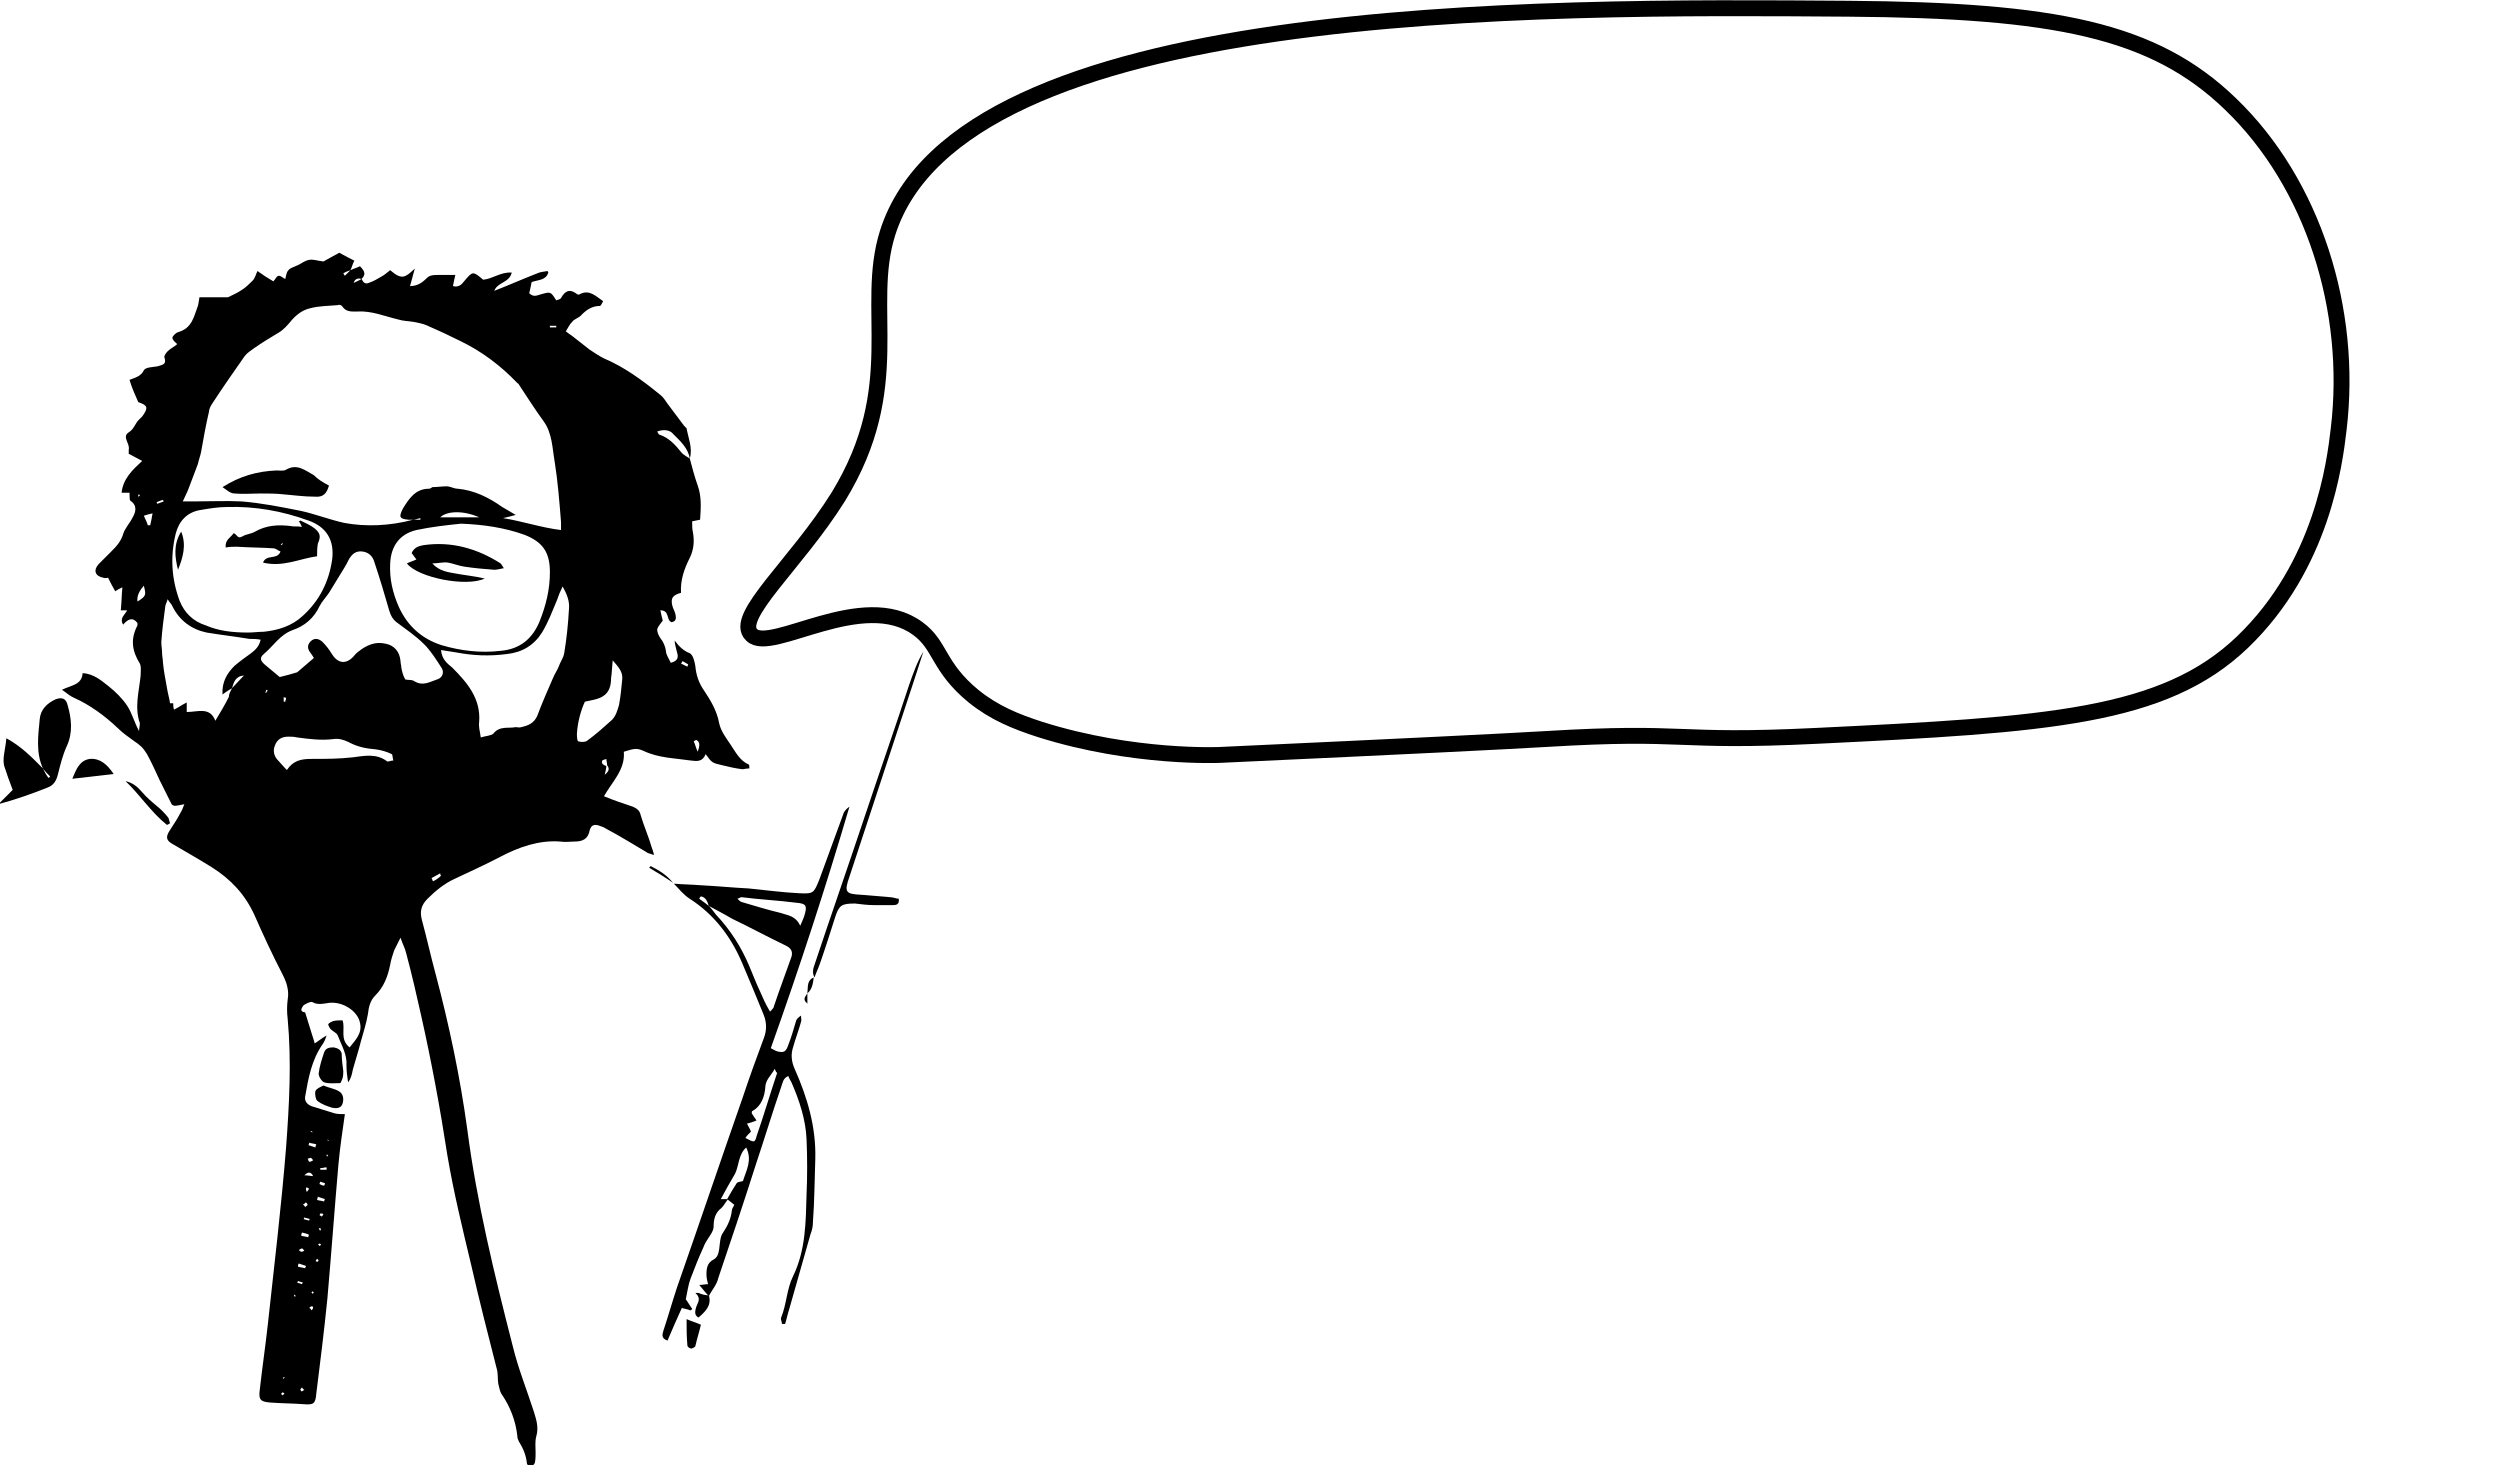 <?xml version="1.0" encoding="utf-8"?>
<!-- Generator: Adobe Illustrator 27.0.0, SVG Export Plug-In . SVG Version: 6.00 Build 0)  -->
<svg version="1.1"
	 xmlns="http://www.w3.org/2000/svg" xmlns:xlink="http://www.w3.org/1999/xlink" x="0px" y="0px" viewBox="0 0 314.6 184.4"
	 style="enable-background:new 0 0 314.6 184.4;" xml:space="preserve">
<style type="text/css">
	.bubble{fill:none;stroke:#000000;stroke-width:2;stroke-miterlimit:10;}
</style>
<path class="bubble" d="M94.6,79.9c2.4,2.4,14-5.9,20.9-0.8c2.9,2.1,2.5,4.8,7,8.5c2.6,2.1,5.3,3.2,8.4,4.2c11.7,3.7,22.6,3.2,22.6,3.2
	c23.9-1.1,35.9-1.7,41-2c18.1-1.1,15.9,0.5,34.1-0.4c29-1.4,43.7-2.3,53.6-11.8c10-9.6,11.6-22.5,12.1-26.8
	c1.8-15-3.2-30.9-13.6-40.9c-9.7-9.4-22.3-11.8-48-12C193,0.8,120.9,0.3,111.7,29.3c-3,9.5,2.3,19.3-6.2,33.2
	C100.2,71,92.2,77.7,94.6,79.9L94.6,79.9z"/>
<path d="M89.2,163.1c-0.4-0.4-0.7-0.8-1.2-1.4c0.4,0,0.7-0.1,1.1-0.1c-0.1-0.4-0.2-0.8-0.2-1.2c0-0.8,0.1-1.5,0.9-1.9
	c0.5-0.3,0.6-0.7,0.7-1.3c0.1-0.7,0.1-1.6,0.5-2.1c0.6-0.9,1-1.8,1.1-2.8c0-0.2,0.2-0.4,0.3-0.7c-0.3-0.2-0.6-0.5-0.9-0.7
	c0.4-0.7,0.8-1.4,1.2-2c0.1-0.2,0.7-0.2,0.8-0.3c0.4-1.3,1.2-2.6,0.4-4.2c-1,0.9-0.9,2.3-1.4,3.3c-0.6,1-1.2,2.1-1.8,3.2h0.9
	c-0.3,0.4-0.5,0.8-0.8,1.1c-0.8,0.6-1,1.4-1,2.4c0,0.3-0.2,0.7-0.4,1c-0.3,0.5-0.7,1-0.9,1.6c-0.6,1.3-1.1,2.6-1.6,3.9
	c-0.3,0.8-0.4,1.7-0.6,2.6c0.3,0.4,0.5,0.8,0.8,1.2c0,0.1-0.1,0.1-0.2,0.2c-0.3-0.1-0.6-0.2-1.1-0.3c-0.6,1.3-1.2,2.7-1.8,4.1
	c-0.9-0.3-0.6-0.9-0.5-1.3c0.6-1.8,1.1-3.6,1.7-5.4c2.8-8,5.5-16,8.3-24c0.8-2.4,1.7-4.9,2.6-7.3c0.4-1,0.4-2,0-3
	c-0.9-2.2-1.8-4.4-2.7-6.5c-1.4-3.3-3.5-6.1-6.6-8.1c-0.8-0.5-1.4-1.3-2-1.9l0,0c1.1,0.1,2.2,0.1,3.4,0.2c2,0.1,4,0.3,6,0.4
	c2.1,0.2,4.2,0.5,6.3,0.6c1.9,0.1,1.9,0,2.6-1.7c1-2.7,2-5.5,3-8.2c0.1-0.4,0.4-0.7,0.8-1c-3,10.2-6.3,20.3-9.9,30.4
	c0.2,0.1,0.5,0.3,0.8,0.4c0.8,0.2,1.1,0.1,1.4-0.8c0.4-1,0.7-2.1,1-3.1c0.1-0.2,0.3-0.4,0.6-0.6c0,0.3,0.1,0.6,0,0.8
	c-0.3,1.1-0.7,2.1-1,3.2c-0.3,0.9-0.2,1.8,0.2,2.7c1.6,3.6,2.7,7.3,2.6,11.3c-0.1,2.7-0.1,5.4-0.3,8c0,0.5-0.1,1-0.3,1.5
	c-0.9,3.2-1.8,6.3-2.7,9.5c-0.2,0.6-0.3,1.2-0.5,1.8c-0.1,0-0.2,0-0.4,0c0-0.3-0.2-0.6-0.1-0.8c0.7-1.7,0.7-3.6,1.5-5.2
	c1.6-3.3,1.6-6.8,1.7-10.3c0.1-2.3,0.1-4.6,0-6.9c-0.1-2.5-0.9-4.9-1.9-7.2c-0.1-0.2-0.3-0.5-0.4-0.8c-0.7,0.3-0.7,0.9-0.9,1.4
	c-1.1,3.2-2.1,6.5-3.2,9.8c-1.5,4.7-3.1,9.5-4.7,14.2C90.2,161.7,89.6,162.3,89.2,163.1L89.2,163.1L89.2,163.1z M89.2,114
	c-0.2-0.6-0.4-1.1-1-1.2c-0.1,0.1-0.2,0.2-0.2,0.3C88.3,113.3,88.8,113.7,89.2,114c0.3,0.3,0.6,0.7,0.9,1.1c1.8,1.9,3.2,4.1,4.2,6.5
	c0.6,1.5,1.2,2.9,1.9,4.4c0.2,0.4,0.4,0.8,0.7,1.3c0.3-0.3,0.5-0.5,0.5-0.7c0.7-2.1,1.5-4.2,2.2-6.2c0.2-0.7-0.1-1.1-0.7-1.4
	c-2.3-1.1-4.5-2.3-6.8-3.4C91.1,115,90.1,114.5,89.2,114L89.2,114z M100.7,116.5c0.3-0.7,0.4-0.9,0.5-1.2c0.4-1.3,0.3-1.6-1-1.7
	c-2.3-0.3-4.6-0.4-6.9-0.7c-0.1,0-0.2,0.1-0.5,0.2c0.2,0.2,0.3,0.3,0.5,0.4c1.7,0.5,3.3,1,5,1.4C99.1,115.2,100.1,115.2,100.7,116.5
	z M97.5,134.5c-0.5,0.9-1.2,1.4-1.2,2.4c-0.1,1.1-0.5,2.3-1.6,2.9c-0.1,0-0.1,0.2-0.1,0.3c0.2,0.3,0.3,0.5,0.6,0.9
	c-0.5,0.2-0.8,0.3-1.2,0.4c0.2,0.4,0.4,0.7,0.5,1c-0.3,0.3-0.5,0.5-0.7,0.8c1.1,0.6,1.2,0.6,1.4-0.2c0.9-2.6,1.7-5.3,2.6-8
	C97.7,135,97.6,134.8,97.5,134.5L97.5,134.5z"/>
<path d="M5.4,96.7c-0.9-2-0.6-4.1-0.4-6.2c0.1-1.2,0.9-2,2-2.5c0.8-0.3,1.3-0.1,1.5,0.7c0.5,1.7,0.7,3.5-0.1,5.2
	c-0.5,1.1-0.8,2.3-1.1,3.5c-0.2,0.8-0.5,1.4-1.3,1.7c-2,0.8-4,1.5-6.2,2.1c0.6-0.6,1.2-1.2,1.8-1.8c-0.4-1-0.7-1.9-1-2.8
	c-0.4-1,0.1-2.3,0.2-3.7C2.8,94,4.1,95.4,5.4,96.7c0.2,0.4,0.4,0.8,0.7,1.2c0.1-0.1,0.2-0.1,0.2-0.2C6,97.4,5.7,97.1,5.4,96.7
	L5.4,96.7z"/>
<path d="M102.5,123c-0.3-0.5-0.2-1.1,0-1.6c2.1-6.3,4.3-12.6,6.4-18.9c1.8-5.4,3.7-10.8,5.5-16.3c0.5-1.4,1-2.9,1.8-4.2
	c-0.4,1.2-0.8,2.5-1.2,3.7c-2.7,8.2-5.4,16.4-8.1,24.6c-0.7,2-0.5,2.2,1.5,2.3c1.2,0.1,2.4,0.2,3.6,0.3c0.4,0,0.8,0.2,1.1,0.2
	c0.1,0.7-0.3,0.8-0.7,0.8c-0.8,0-1.6,0-2.4,0c-0.8,0-1.6-0.1-2.4-0.2c-1.7,0-2,0.2-2.5,1.7c-0.6,1.9-1.2,3.8-1.9,5.8
	C103,121.8,102.7,122.4,102.5,123L102.5,123L102.5,123z"/>
<path d="M43.2,134.8c0,0.2,0,0.6-0.1,0.9c-0.1,0.2-0.2,0.6-0.3,0.6c-0.7,0-1.4,0.1-2-0.1c-0.3-0.1-0.7-0.7-0.7-1.1
	c0.1-0.9,0.4-1.8,0.7-2.7c0.2-0.5,0.6-0.6,1.2-0.6c0.5,0.1,0.9,0.3,1,0.8C43,133.3,43.1,134,43.2,134.8L43.2,134.8z"/>
<path d="M14.3,97.4c-1.8,0.2-3.4,0.4-5.2,0.6c0.5-1.2,0.9-2.3,2.2-2.5C12.6,95.4,13.5,96.2,14.3,97.4L14.3,97.4z"/>
<path d="M40.7,136.6c0.7,0.3,1.4,0.4,1.9,0.7c0.6,0.3,0.7,1,0.5,1.6c-0.2,0.6-0.8,0.6-1.3,0.5c-0.6-0.2-1.3-0.4-1.9-0.9
	c-0.2-0.2-0.3-0.9-0.2-1.2C39.8,137,40.3,136.8,40.7,136.6L40.7,136.6z"/>
<path d="M21,103.8c-2-1.6-3.4-3.8-5.2-5.5c0.9,0.2,1.5,0.7,2.1,1.4c0.5,0.6,1.2,1.2,1.8,1.7c0.5,0.4,1,0.9,1.4,1.4
	c0.2,0.2,0.2,0.6,0.3,0.8C21.2,103.7,21.1,103.8,21,103.8L21,103.8z"/>
<path d="M86.4,166c0.7,0.3,1.1,0.4,1.8,0.7c-0.2,0.9-0.5,1.8-0.7,2.7c0,0.1-0.4,0.3-0.5,0.3c-0.2,0-0.5-0.2-0.5-0.4
	C86.4,168.2,86.4,167.2,86.4,166L86.4,166z"/>
<path d="M89.2,163c0.4,1.3-0.5,2.1-1.3,2.8c-0.6-0.3-0.4-0.9-0.3-1.3c0.2-0.6,0.7-1.1-0.1-1.8l0.4,0C88.3,162.9,88.8,163,89.2,163
	L89.2,163L89.2,163z"/>
<path d="M84.7,111.1c-1-0.7-2-1.3-3-1.9c0.1-0.1,0.1-0.2,0.2-0.2C82.9,109.5,83.9,110.1,84.7,111.1L84.7,111.1L84.7,111.1z"/>
<path d="M101.6,125c0,0.4,0,0.8,0,1.3C100.9,125.7,101.4,125.4,101.6,125C101.6,125,101.6,125,101.6,125z"/>
<path d="M102.4,123c-0.1,0.8-0.2,1.5-0.8,2l0,0C101.7,124.2,101.5,123.4,102.4,123L102.4,123z"/>
<path d="M116.8,79.5c-0.1,0.3-0.1,0.6-0.2,0.8c-0.1,0-0.1-0.1-0.2-0.1C116.6,80,116.7,79.8,116.8,79.5
	C116.8,79.5,116.8,79.5,116.8,79.5z"/>
<path d="M41.4,61.1c-0.3,1-0.7,1.5-1.8,1.4c-1.4,0-2.7-0.2-4-0.3c-0.9-0.1-1.9-0.1-2.8-0.1c-1.1,0-2.2,0.1-3.3,0
	c-0.5,0-0.9-0.4-1.5-0.8c2.2-1.4,4.4-2,6.8-2.1c0.4,0,0.9,0.1,1.2-0.1c1.4-0.8,2.4,0.1,3.5,0.7C40,60.3,40.6,60.7,41.4,61.1
	L41.4,61.1z"/>
<path d="M61,72.8c-2.3,1.1-8.4-0.1-9.8-1.9c0.4-0.2,0.8-0.3,1.2-0.5c-0.2-0.3-0.4-0.5-0.6-0.8c0.3-0.7,0.9-0.9,1.5-1
	c3.5-0.5,6.7,0.4,9.7,2.3c0.1,0.1,0.2,0.3,0.4,0.6c-0.5,0.1-0.9,0.2-1.2,0.2c-1.3-0.1-2.5-0.2-3.8-0.4c-0.7-0.1-1.4-0.4-2-0.5
	c-0.6-0.1-1.3,0.1-2,0.1c0.9,1,2,1.1,3.1,1.3S59.7,72.5,61,72.8L61,72.8z"/>
<path d="M39.9,70c-2.2,0.3-4.3,1.4-6.8,0.8c0.4-1.1,1.8-0.3,2.2-1.4c-0.3-0.1-0.6-0.4-0.9-0.4c-1.5-0.1-3.1-0.1-4.6-0.2
	c-0.4,0-0.9,0-1.4,0.1c-0.1-1,0.6-1.2,1-1.8c0.4,0.1,0.5,0.8,1.1,0.4c0.5-0.3,1.1-0.3,1.6-0.6c1.4-0.8,2.9-0.9,4.5-0.7
	c0.4,0.1,0.8,0,1.4,0.1c-0.2-0.4-0.3-0.6-0.4-0.7c0.1,0,0.2-0.1,0.2-0.1c0.6,0.3,1.3,0.6,1.8,1c0.7,0.6,0.8,1,0.4,1.9
	C39.9,69,39.9,69.4,39.9,70L39.9,70z M35.3,68.5c0.1,0,0.1,0.1,0.2,0.1c0-0.1,0-0.1,0.1-0.2c0,0-0.1-0.1-0.1,0
	C35.4,68.4,35.4,68.5,35.3,68.5z"/>
<path d="M22.8,66.9c0.7,1.7,0.2,3.3-0.4,4.8C22,70.1,21.8,68.5,22.8,66.9z"/>
<g id="Layer_5">
	<path d="M45.5,35.1c0.2,0.4,0.4,0.7,0.9,0.5c0.6-0.2,1.1-0.5,1.6-0.8c0.4-0.2,0.7-0.5,1.1-0.8c1.5,1.3,1.9,0.9,3.1-0.2
		c-0.2,0.8-0.4,1.4-0.6,2.2c0.9,0,1.5-0.4,2.1-1c0.4-0.4,0.9-0.4,1.4-0.4c0.7,0,1.4,0,2.2,0C57.2,35,57.1,35.5,57,36
		c0.7,0.2,1.1-0.2,1.4-0.6c1.1-1.3,1.1-1.3,2.4-0.2c1.2-0.1,2.2-1,3.6-0.9c-0.3,1.3-1.8,1.2-2.2,2.3c1.8-0.7,3.6-1.5,5.4-2.2
		c0.4-0.2,0.9-0.2,1.3-0.3c0,0.1,0.1,0.1,0.1,0.2c-0.3,1-1.3,0.9-2.1,1.2c-0.1,0.5-0.2,1-0.3,1.4c0.6,0.6,1.1,0.2,1.6,0.1
		c1.1-0.3,1.1-0.3,1.8,0.8c0.2-0.1,0.5-0.1,0.6-0.3c0.5-0.9,1.1-1.2,2-0.5c0.1,0.1,0.3,0.1,0.4,0c1.2-0.6,2,0.3,2.9,0.9l0,0
		c-0.1,0.2-0.3,0.6-0.4,0.6c-1,0-1.7,0.5-2.3,1.1c-0.3,0.4-0.9,0.5-1.2,0.9c-0.3,0.3-0.5,0.7-0.8,1.2c0.3,0.2,0.5,0.4,0.7,0.5
		c0.8,0.6,1.5,1.2,2.3,1.8c0.6,0.4,1.2,0.8,1.8,1.1c2.6,1.1,4.9,2.8,7.1,4.6c0.4,0.3,0.6,0.7,0.9,1.1c0.7,0.9,1.4,1.9,2.1,2.8
		c0.1,0.1,0.2,0.2,0.3,0.3c0.2,1.2,0.8,2.5,0.4,3.8c-0.2-1.3-1.2-2.2-2.1-3.1c-0.4-0.5-1.2-0.6-2-0.3c0.1,0.2,0.2,0.4,0.3,0.4
		c1.2,0.4,2,1.3,2.8,2.3c0.3,0.3,0.7,0.5,1,0.7c0.3,1.1,0.6,2.3,1,3.4c0.5,1.4,0.4,2.8,0.3,4.3c-0.4,0.1-0.6,0.1-1,0.2
		c0,0.5,0,1,0.1,1.4c0.2,1.1,0.1,2.2-0.4,3.2c-0.7,1.4-1.2,2.8-1.1,4.4c-1.1,0.3-1.3,0.7-1.1,1.6c0.1,0.4,0.3,0.7,0.4,1.1
		c0.1,0.5,0.1,0.9-0.5,1c-0.7-0.3-0.2-1.5-1.4-1.5c0.1,0.5,0.2,0.9,0.3,1.3c-0.2,0.3-0.6,0.7-0.7,1.1c0,0.4,0.2,0.8,0.4,1.1
		c0.4,0.5,0.6,1,0.7,1.6c0,0.5,0.4,1,0.6,1.5c0.9-0.2,1-0.7,0.8-1.3c-0.1-0.5-0.3-1-0.3-1.5c0.5,0.7,1.1,1.3,1.9,1.6
		c0.4,0.2,0.6,1,0.7,1.6c0.1,1.1,0.4,2.1,1.1,3.1c0.8,1.2,1.6,2.5,1.9,4.1c0.2,1,0.9,1.9,1.5,2.8c0.6,0.9,1.1,1.9,2.2,2.4
		c0.1,0,0.1,0.2,0.1,0.5c-0.4,0-0.7,0.1-0.9,0.1c-0.8-0.1-1.7-0.3-2.5-0.5c-1.3-0.3-1.3-0.3-2.1-1.4c-0.4,1-1.1,0.9-1.9,0.8
		c-2-0.3-4-0.3-5.9-1.2c-0.9-0.4-1.2-0.3-2.5,0.1c0.2,2.2-1.4,3.7-2.5,5.6c1.2,0.5,2.4,0.9,3.6,1.3c0.5,0.2,0.9,0.5,1,1
		c0.4,1.4,1,2.7,1.4,4.1c0.1,0.3,0.2,0.5,0.3,1c-0.5-0.2-0.8-0.2-1-0.4c-1.7-1-3.3-2-5-2.9c-0.3-0.2-0.6-0.3-0.9-0.4
		c-0.6-0.2-1-0.1-1.2,0.6c-0.2,1.1-0.9,1.4-1.9,1.4c-0.6,0-1.2,0.1-1.8,0c-2.7-0.2-5.2,0.7-7.5,1.9c-1.9,1-3.9,1.9-5.8,2.8
		c-1.3,0.6-2.4,1.5-3.4,2.5c-0.8,0.8-1,1.6-0.7,2.7c0.6,2.2,1.1,4.5,1.7,6.7c1.7,6.4,3.1,13,4,19.6c1.2,9.2,3.4,18.2,5.7,27.2
		c0.7,2.9,1.8,5.6,2.7,8.4c0.3,1,0.6,1.9,0.3,3c-0.2,0.7-0.1,1.4-0.1,2.1c0,0.4,0,0.9-0.1,1.3c-0.1,0.2-0.3,0.4-0.6,0.5
		c-0.1,0-0.4-0.3-0.4-0.5c-0.1-1-0.5-1.9-1-2.7c-0.1-0.2-0.2-0.4-0.2-0.7c-0.2-1.9-0.9-3.7-2-5.3c-0.2-0.3-0.3-0.9-0.4-1.3
		c-0.1-0.6,0-1.3-0.2-1.9c-1.1-4.3-2.2-8.6-3.2-13c-1.1-4.6-2.2-9.1-3-13.8c-0.9-5.9-2-11.8-3.3-17.6c-0.6-2.7-1.2-5.3-1.9-7.9
		c-0.1-0.5-0.4-1-0.7-1.9c-0.4,0.8-0.6,1.2-0.8,1.6c-0.2,0.6-0.4,1.2-0.5,1.8c-0.3,1.5-0.8,2.8-1.9,3.9c-0.6,0.6-0.8,1.4-0.9,2.3
		c-0.2,1.2-0.6,2.4-0.9,3.5c-0.3,1.2-0.7,2.4-1,3.5c-0.1,0.5-0.2,1.1-0.6,1.6c-0.1-0.7-0.2-1.4-0.2-2.1c0.1-1.4-0.6-2.5-1.1-3.8
		c-0.1-0.3-0.6-0.5-0.9-0.8c-0.1-0.1-0.3-0.5-0.3-0.6c0.1-0.2,0.4-0.3,0.6-0.4c0.4-0.1,0.7-0.1,1.2-0.1c0.4,1-0.4,2.4,0.9,3.4
		c0.8-1,1.6-1.8,1.3-3.1c-0.3-1.5-2.2-2.7-3.9-2.5c-0.7,0.1-1.4,0.3-2.1-0.1c-0.2-0.1-0.8,0.2-1.1,0.4c-0.2,0.3-0.6,0.8,0.2,0.9
		c0.3,1,0.6,1.9,0.9,2.9c0.1,0.3,0.2,0.6,0.3,1c0.5-0.3,0.8-0.6,1.5-1c-0.2,0.6-0.3,0.8-0.5,1.1c-1.4,2-1.8,4.3-2.2,6.6
		c-0.1,0.6,0.3,1,0.8,1.2c1,0.3,1.9,0.6,2.9,0.9c0.4,0.1,0.8,0.1,1.3,0.1c-0.3,2.1-0.6,4.1-0.8,6.2c-0.5,5.7-0.9,11.3-1.4,17
		c-0.4,4-0.9,8-1.4,12c-0.1,1.3-0.4,1.4-1.6,1.3c-1.4-0.1-2.7-0.1-4.1-0.2c-1.3-0.1-1.6-0.3-1.4-1.7c0.3-2.7,0.7-5.4,1-8.1
		c0.8-7.4,1.7-14.8,2.3-22.3c0.4-5.4,0.7-10.8,0.2-16.2c-0.1-0.8-0.1-1.6,0-2.4c0.2-1.1-0.1-2.1-0.6-3.1c-1.3-2.5-2.5-5.1-3.6-7.6
		c-1.2-2.6-3-4.5-5.4-6c-1.6-1-3.2-1.9-4.9-2.9c-0.7-0.4-0.9-0.8-0.4-1.6c0.5-0.8,1-1.5,1.4-2.3c0.2-0.3,0.3-0.6,0.5-1.1
		c-0.5,0.1-0.9,0.2-1.3,0.2c-0.1-0.1-0.3-0.1-0.3-0.2c-0.5-1-1-2-1.5-3c-0.5-1.1-1-2.2-1.6-3.3c-0.5-0.8-0.8-1.1-1.7-1.7
		c-0.7-0.5-1.4-1-2-1.6c-1.7-1.6-3.5-2.9-5.5-3.8c-0.5-0.2-0.9-0.6-1.5-1c1.2-0.6,2.5-0.6,2.6-2.1c1.4,0.1,2.3,0.9,3.2,1.6
		c0.9,0.7,1.8,1.6,2.4,2.5c0.6,0.9,0.9,2.1,1.5,3.2c0-0.3,0.1-0.7,0.1-1c-0.7-2-0.1-4,0.1-6c0-0.5,0.1-1.1-0.1-1.5
		c-1-1.6-1.2-3.1-0.3-4.8c0-0.1,0-0.2,0-0.3c-0.6-0.8-1.2-0.5-1.8,0.2c-0.5-0.8,0.2-1.2,0.5-1.8h-0.8c0.1-0.9,0.1-1.8,0.2-2.9
		c-0.4,0.2-0.6,0.3-0.9,0.5c-0.3-0.5-0.6-1.1-0.9-1.7c-0.1,0-0.3,0.1-0.6,0c-1-0.2-1.3-0.9-0.6-1.7c0.5-0.5,1-1,1.5-1.5
		c0.7-0.7,1.3-1.3,1.6-2.3c0.2-0.7,0.8-1.3,1.2-2.1c0.4-0.7,0.6-1.5-0.3-2.1c-0.1-0.1-0.1-0.6-0.1-1h-1c0.2-1.8,1.4-2.9,2.6-4
		c-0.6-0.3-1.1-0.6-1.7-0.9c0-0.2,0-0.4,0-0.5c0.2-0.8-0.9-1.6,0-2.2c0.7-0.4,0.8-1.2,1.4-1.7c0.1-0.1,0.2-0.2,0.3-0.3
		c0.8-1.1,0.7-1.4-0.5-1.8c-0.4-0.9-0.8-1.8-1.1-2.8c0.7-0.3,1.4-0.4,1.8-1.2c0.2-0.4,1.1-0.4,1.7-0.5c0.6-0.2,1.2-0.2,0.9-1.1
		c-0.1-0.2,0.2-0.6,0.4-0.8c0.4-0.4,0.9-0.6,1.2-0.9c-0.2-0.2-0.6-0.5-0.6-0.8c0-0.2,0.4-0.6,0.7-0.7c1.8-0.5,2-2,2.5-3.3
		c0.1-0.3,0.1-0.6,0.2-1.1h3.6c0.6-0.3,1.1-0.5,1.7-0.9c0.5-0.3,1-0.8,1.4-1.2c0.3-0.3,0.4-0.8,0.6-1.2c0.7,0.5,1.3,0.9,2,1.3
		c0.3-0.3,0.4-0.7,0.7-0.7c0.3,0,0.5,0.3,0.8,0.4c0.1-0.3,0.1-0.8,0.4-1.1c0.2-0.3,0.7-0.4,1.1-0.6c0.5-0.2,0.9-0.6,1.5-0.7
		c0.5-0.1,1,0.1,1.8,0.2c0.5-0.3,1.3-0.7,2-1.1c0.7,0.4,1.3,0.7,1.9,1c-0.2,0.3-0.3,0.8-0.5,1.2c-0.3,0.1-0.6,0.2-0.9,0.4l0.2,0.3
		c0.2-0.2,0.5-0.5,0.7-0.7c0.4-0.2,0.8-0.3,1.2-0.5C46,34.2,46,34.6,45.5,35.1c-0.4-0.1-0.8-0.1-1,0.5
		C44.9,35.4,45.2,35.3,45.5,35.1L45.5,35.1z M76.3,96.4c0,0.3-0.1,0.6-0.2,1.1c0.6-0.5,0.6-0.8,0.3-1.2c0-0.3-0.1-0.6-0.1-0.8
		c-0.2,0.1-0.4,0.1-0.5,0.2C75.6,96.1,76,96.3,76.3,96.4z M29.2,86.6c-0.3,0.2-0.7,0.4-1.2,0.8c-0.1-1.6,0.6-2.7,1.5-3.6
		c0.7-0.6,1.4-1.1,2.1-1.6c0.5-0.4,1-0.8,1.2-1.7c-0.5-0.1-1-0.1-1.4-0.1c-1.8-0.3-3.6-0.5-5.4-0.8c-1.9-0.4-3.4-1.5-4.3-3.3
		c-0.1-0.3-0.4-0.5-0.6-0.9c-0.1,0.4-0.3,0.7-0.3,0.9c-0.2,1.5-0.4,3-0.5,4.5c0,0.5,0.1,0.9,0.1,1.4c0,0.4,0.1,0.7,0.1,1.1
		c0.1,1.1,0.3,2.1,0.5,3.2c0.1,0.7,0.3,1.3,0.4,2h0.4c0,0.3,0,0.5,0.1,0.8c0.6-0.3,1-0.6,1.6-0.9v1.2c1.4,0,2.9-0.7,3.6,1.1
		c0.6-1,1.2-2,1.7-3C28.8,87.3,29,87,29.2,86.6c0.5-0.5,1-1.1,1.5-1.6C29.6,85.1,29.4,85.9,29.2,86.6L29.2,86.6z M52,65.4
		c-0.2,0-0.4,0-0.6,0c-1.2-0.1-1.2-0.4-0.7-1.4c0.8-1.3,1.6-2.5,3.3-2.5c0.1,0,0.3-0.1,0.4-0.2c0.6,0,1.2-0.1,1.8-0.1
		c0.5,0,0.9,0.3,1.4,0.3c2.1,0.2,3.9,1.1,5.6,2.3c0.5,0.3,1,0.6,1.7,1c-0.7,0.2-1.2,0.3-1.6,0.4c2.5,0.4,4.8,1.2,7.3,1.5
		c0-0.5,0-0.8,0-1c-0.2-2.5-0.4-5.1-0.8-7.6c-0.3-1.7-0.3-3.6-1.4-5.1c-1.1-1.5-2.1-3.1-3.1-4.6c0-0.1-0.1-0.1-0.2-0.2
		c-2.1-2.2-4.5-4-7.2-5.3c-1.4-0.7-2.9-1.4-4.3-2c-0.5-0.2-1.1-0.3-1.6-0.4c-0.6-0.1-1.3-0.1-1.9-0.3c-1.7-0.4-3.3-1.1-5.1-1
		c-0.7,0-1.4,0.1-1.9-0.6c-0.1-0.2-0.4-0.3-0.6-0.2c-1.2,0.1-2.4,0.1-3.5,0.4c-0.9,0.2-1.7,0.8-2.3,1.5c-0.5,0.6-1,1.2-1.7,1.6
		c-1,0.6-2,1.2-3,1.9c-0.4,0.3-0.9,0.6-1.2,1c-1.4,2-2.8,4-4.1,6c-0.2,0.3-0.4,0.7-0.4,1c-0.4,1.7-0.7,3.4-1,5.1
		c-0.1,0.5-0.3,1-0.4,1.5c-0.4,1-0.7,1.9-1.1,2.9c-0.2,0.6-0.5,1.1-0.8,1.8c0.5,0,0.9,0,1.4,0c2,0,4.1-0.1,6,0
		c2.5,0.2,5,0.7,7.5,1.2c1.8,0.4,3.6,1.1,5.4,1.5C46,66.3,49,66.2,52,65.4l0.9,0c0-0.1,0-0.1,0-0.2C52.5,65.3,52.2,65.4,52,65.4
		L52,65.4z M58,65.9c-1.9,0.2-3.7,0.4-5.6,0.8c-2.1,0.5-3.2,2-3.3,4.2c-0.1,1.9,0.3,3.7,1.1,5.5c1.1,2.4,2.9,4,5.4,4.8
		c2.4,0.7,4.9,1,7.4,0.7c2.4-0.2,4-1.5,4.9-3.7c0.8-2,1.3-4,1.3-6.2c0-2.5-0.9-3.8-3.2-4.7C63.5,66.4,60.8,66,58,65.9L58,65.9z
		 M31.2,79.6c0.7,0,1.3-0.1,2-0.1c1.8-0.2,3.5-0.7,4.9-2c2.1-1.9,3.3-4.3,3.7-7.1c0.3-2.4-0.7-4.1-3-4.9c-3.3-1.2-6.7-1.8-10.2-1.7
		c-1.2,0-2.3,0.2-3.5,0.4c-1.6,0.3-2.6,1.4-3,3c-0.7,2.9-0.5,5.7,0.5,8.4c0.6,1.5,1.7,2.6,3.3,3.1C27.5,79.4,29.3,79.6,31.2,79.6
		L31.2,79.6z M51,85.5c0.3,0.1,0.8,0,1.1,0.2c1.1,0.7,2,0.1,2.9-0.2c0.7-0.2,0.9-0.9,0.6-1.4c-0.7-1.1-1.4-2.2-2.2-3
		c-1.1-1.1-2.3-1.9-3.5-2.8c-0.5-0.4-0.7-0.8-0.9-1.4c-0.6-2.1-1.2-4.1-1.9-6.2c-0.2-0.7-0.7-1.2-1.5-1.3c-0.8-0.1-1.3,0.3-1.7,1
		c-0.2,0.4-0.4,0.8-0.6,1.1c-0.6,1-1.3,2.1-1.9,3.1c-0.4,0.6-0.9,1.1-1.2,1.7c-0.7,1.5-1.9,2.5-3.4,3c-1.6,0.6-2.4,2-3.6,3
		c-0.6,0.5-0.4,0.9,0.2,1.4c0.6,0.5,1.2,1,1.8,1.5c0.8-0.2,1.6-0.4,2.2-0.6c0.8-0.7,1.4-1.2,2.1-1.8c-0.2-0.3-0.3-0.5-0.4-0.6
		c-0.4-0.5-0.5-1,0-1.5c0.5-0.5,1.1-0.3,1.5,0.1c0.4,0.4,0.8,0.9,1.1,1.4c0.7,1.2,1.7,1.5,2.7,0.5c0.2-0.2,0.4-0.5,0.7-0.7
		c1-0.8,2.1-1.3,3.4-1c1.1,0.2,1.8,1,1.9,2.2c0,0.3,0.1,0.5,0.1,0.8C50.6,84.5,50.7,85,51,85.5L51,85.5z M60.5,92.8
		c0.6-0.2,1.3-0.2,1.6-0.5c0.8-1,1.9-0.6,2.8-0.8c0.2,0,0.5,0.1,0.7,0c0.9-0.2,1.6-0.5,2-1.4c0.6-1.6,1.3-3.2,2-4.8
		c0.2-0.5,0.5-0.9,0.7-1.4c0.2-0.6,0.6-1.1,0.7-1.7c0.3-1.8,0.5-3.7,0.6-5.6c0.1-1-0.3-1.9-0.8-2.8c-0.3,0.6-0.5,1.1-0.7,1.7
		c-0.6,1.4-1.1,2.8-1.9,4.1c-1,1.6-2.5,2.5-4.4,2.7c-2.2,0.3-4.3,0.2-6.4-0.2c-0.6-0.1-1.2-0.2-1.9-0.3c0.1,1.2,0.8,1.7,1.4,2.2
		c1.9,1.9,3.6,3.9,3.4,6.8C60.2,91.5,60.4,92,60.5,92.8L60.5,92.8z M36.1,96.9c0.8-1.2,1.8-1.4,3.1-1.4c1.7,0,3.5,0,5.2-0.2
		c1.5-0.2,3-0.5,4.3,0.5c0.1,0.1,0.5-0.1,0.8-0.1c-0.1-0.3-0.1-0.8-0.2-0.8c-0.6-0.3-1.3-0.5-2-0.6c-1.2-0.1-2.3-0.3-3.4-0.9
		c-0.6-0.3-1.3-0.5-1.9-0.4c-1.6,0.2-3.1,0-4.6-0.2c-0.4-0.1-0.8-0.1-1.1-0.1c-0.8,0-1.4,0.3-1.7,1.1c-0.3,0.7-0.1,1.4,0.4,1.9
		C35.3,96,35.6,96.4,36.1,96.9L36.1,96.9z M73.6,88.3c-0.5,1.1-0.9,2.5-1,4c0,0.3,0,1,0.2,1c0.3,0.1,0.9,0.1,1.1-0.1
		c1.1-0.8,2.1-1.7,3.1-2.6c0.5-0.5,0.7-1.2,0.9-1.9c0.2-1.1,0.3-2.1,0.4-3.2c0.1-0.9-0.4-1.5-1.2-2.4c-0.1,1-0.1,1.6-0.2,2.2
		c0,0.9-0.2,1.8-1,2.3C75.3,88,74.5,88.1,73.6,88.3L73.6,88.3z M60.3,65.1c-2-0.9-4.1-0.8-4.9,0H60.3z M18.1,73.7
		c-0.5,0.6-0.9,1.2-0.8,2C18.4,75,18.4,74.9,18.1,73.7z M18.6,66.1c0.1,0,0.2,0,0.3,0c0.1-0.4,0.2-0.9,0.3-1.5
		c-0.5,0.1-0.8,0.2-1.1,0.3C18.3,65.4,18.5,65.7,18.6,66.1L18.6,66.1z M87.6,93.1c-0.1,0.1-0.2,0.1-0.3,0.2c0.2,0.4,0.3,0.9,0.5,1.3
		C88,94,88.2,93.4,87.6,93.1z M37.6,159c-0.1,0.1-0.1,0.3-0.1,0.4c0.3,0.1,0.6,0.1,0.9,0.2c0-0.1,0.1-0.2,0.1-0.3L37.6,159L37.6,159
		z M39.4,148c-0.2-0.4-0.5-0.7-1.1-0.1C38.8,147.9,39.1,148,39.4,148z M39.7,144.4c0-0.1,0-0.2,0.1-0.4c-0.3-0.1-0.6-0.1-0.9-0.2
		c0,0.1,0,0.2-0.1,0.3C39.1,144.2,39.4,144.3,39.7,144.4L39.7,144.4z M54.3,110.5c0.1,0.1,0.1,0.3,0.2,0.4c0.4-0.2,0.7-0.4,1-0.7
		c-0.1-0.1-0.1-0.2-0.1-0.3C55,110.1,54.7,110.3,54.3,110.5z M38,155.1c0,0.1-0.1,0.2-0.1,0.4c0.3,0.1,0.6,0.1,0.9,0.2
		c0-0.1,0-0.2,0.1-0.3C38.6,155.2,38.3,155.2,38,155.1L38,155.1z M38.3,157.4c-0.1-0.1-0.2-0.3-0.3-0.3c-0.1,0-0.2,0.1-0.4,0.2
		c0.1,0.1,0.2,0.2,0.3,0.2C38,157.6,38.2,157.4,38.3,157.4L38.3,157.4z M39.4,146c-0.1-0.1-0.2-0.3-0.3-0.3c-0.1,0-0.2,0.1-0.4,0.1
		c0.1,0.1,0.1,0.3,0.2,0.4C39.1,146.2,39.3,146.1,39.4,146L39.4,146z M41.1,147.3c0-0.1,0-0.2,0-0.4c-0.3,0-0.5,0.1-0.8,0.1
		c0,0.1,0,0.2,0,0.2H41.1L41.1,147.3z M40.3,148.7c0,0.1-0.1,0.2-0.1,0.3c0.2,0.1,0.4,0.2,0.6,0.2c0,0,0.1-0.2,0.1-0.3L40.3,148.7
		L40.3,148.7z M40,150.6l-0.1,0.4c0.3,0.1,0.6,0.1,0.9,0.2c0-0.1,0-0.2,0.1-0.3C40.6,150.8,40.3,150.7,40,150.6z M38.4,151.9
		c0.1-0.1,0.3-0.2,0.3-0.3s-0.1-0.2-0.2-0.3c-0.1,0.1-0.2,0.2-0.4,0.3C38.2,151.6,38.3,151.7,38.4,151.9L38.4,151.9z M39.2,164.9
		c0.1-0.1,0.2-0.2,0.2-0.4c0,0-0.1-0.2-0.2-0.1c-0.1,0-0.2,0.1-0.3,0.2C39,164.6,39.1,164.7,39.2,164.9z M85.9,83.2
		c-0.1,0.1-0.1,0.2-0.2,0.3l0.8,0.4c0-0.1,0.1-0.2,0.1-0.3C86.4,83.5,86.1,83.3,85.9,83.2L85.9,83.2z M38.6,150
		c0.2-0.2,0.2-0.3,0.3-0.4c-0.1-0.1-0.2-0.1-0.3-0.2c0,0-0.1,0.1-0.1,0.2C38.5,149.8,38.6,149.9,38.6,150L38.6,150z M38.3,153.2
		c0,0.1-0.1,0.2-0.1,0.2c0.2,0.1,0.4,0.1,0.7,0.2c0-0.1,0-0.1,0.1-0.2C38.7,153.3,38.5,153.3,38.3,153.2L38.3,153.2z M40.1,158.6
		c-0.1-0.1-0.1-0.1-0.2-0.2c-0.1,0.1-0.1,0.2-0.2,0.3c0.1,0,0.2,0.1,0.2,0.1C40,158.8,40,158.7,40.1,158.6L40.1,158.6z M38.3,174.9
		c-0.2-0.1-0.2-0.2-0.3-0.3c-0.1,0.1-0.2,0.2-0.2,0.3c0,0,0.1,0.2,0.2,0.2C38,175.1,38.1,175,38.3,174.9L38.3,174.9z M70,41.2
		c0,0,0-0.1,0-0.2h-0.8c0,0,0,0.1,0,0.2H70z M40.2,152.9c0.1,0.1,0.2,0.1,0.3,0.2l0.2-0.3c-0.1-0.1-0.2-0.1-0.4-0.1
		C40.3,152.7,40.3,152.8,40.2,152.9L40.2,152.9z M40.4,154.7c-0.1-0.1-0.1-0.2-0.1-0.2s-0.1,0.1-0.2,0.1c0.1,0.1,0.1,0.2,0.2,0.3
		C40.3,154.9,40.3,154.8,40.4,154.7L40.4,154.7z M38,161.6c0-0.1,0.1-0.1,0.1-0.2c-0.2-0.1-0.4-0.1-0.6-0.2c0,0.1-0.1,0.1-0.1,0.2
		L38,161.6L38,161.6z M39.3,162.8c0.1,0,0.1-0.1,0.2-0.1c-0.1-0.1-0.1-0.2-0.1-0.2c-0.1,0-0.1,0.1-0.2,0.1
		C39.2,162.7,39.3,162.7,39.3,162.8L39.3,162.8z M41.3,145.5c0-0.1-0.1-0.1-0.1-0.2c0,0-0.1,0-0.1,0c0,0.1,0,0.1,0,0.2
		C41.1,145.5,41.2,145.5,41.3,145.5L41.3,145.5z M36,87.8c-0.1,0-0.2,0-0.3-0.1l0,0.6l0.2,0C35.9,88.2,36,88,36,87.8z M40.4,156.6
		c-0.1-0.1-0.1-0.1-0.2-0.1s-0.1,0.1-0.2,0.1c0.1,0.1,0.2,0.1,0.2,0.2C40.3,156.8,40.3,156.7,40.4,156.6L40.4,156.6z M19.7,63.2
		l0.1,0.2c0.3-0.1,0.5-0.2,0.8-0.3c0-0.1-0.1-0.1-0.1-0.2C20.2,63,19.9,63.1,19.7,63.2L19.7,63.2z M35.8,175.4
		c-0.1-0.1-0.1-0.1-0.2-0.2c-0.1,0.1-0.2,0.1-0.2,0.2c0,0,0.1,0.2,0.1,0.2C35.6,175.5,35.7,175.5,35.8,175.4L35.8,175.4z
		 M41.4,143.5c-0.1,0-0.1,0-0.2-0.1c0,0,0,0.1,0,0.1c0.1,0,0.1,0,0.2,0.1C41.4,143.6,41.4,143.6,41.4,143.5z M33.7,86.9l-0.2-0.1
		c0,0.1-0.1,0.3-0.1,0.4l0.1,0C33.5,87.1,33.6,87,33.7,86.9z M17.6,62.4c0-0.1-0.1-0.1-0.1-0.2c0,0-0.1,0-0.1,0.1c0,0.1,0,0.2,0,0.2
		C17.5,62.5,17.5,62.4,17.6,62.4L17.6,62.4z M39.3,142.4l-0.2-0.1c0,0,0,0.1,0,0.1c0.1,0,0.1,0.1,0.2,0.1
		C39.3,142.5,39.3,142.4,39.3,142.4z M37.2,163.1c0-0.1-0.1-0.1-0.1-0.2c0,0-0.1,0.1-0.1,0.1c0,0.1,0.1,0.1,0.1,0.2
		C37.1,163.2,37.1,163.2,37.2,163.1L37.2,163.1z M35.8,173.4c0,0,0-0.1,0-0.1c-0.1,0-0.1,0-0.2,0.1c0,0,0,0.1,0.1,0.1
		C35.7,173.4,35.8,173.4,35.8,173.4L35.8,173.4z"/>
</g>
</svg>
